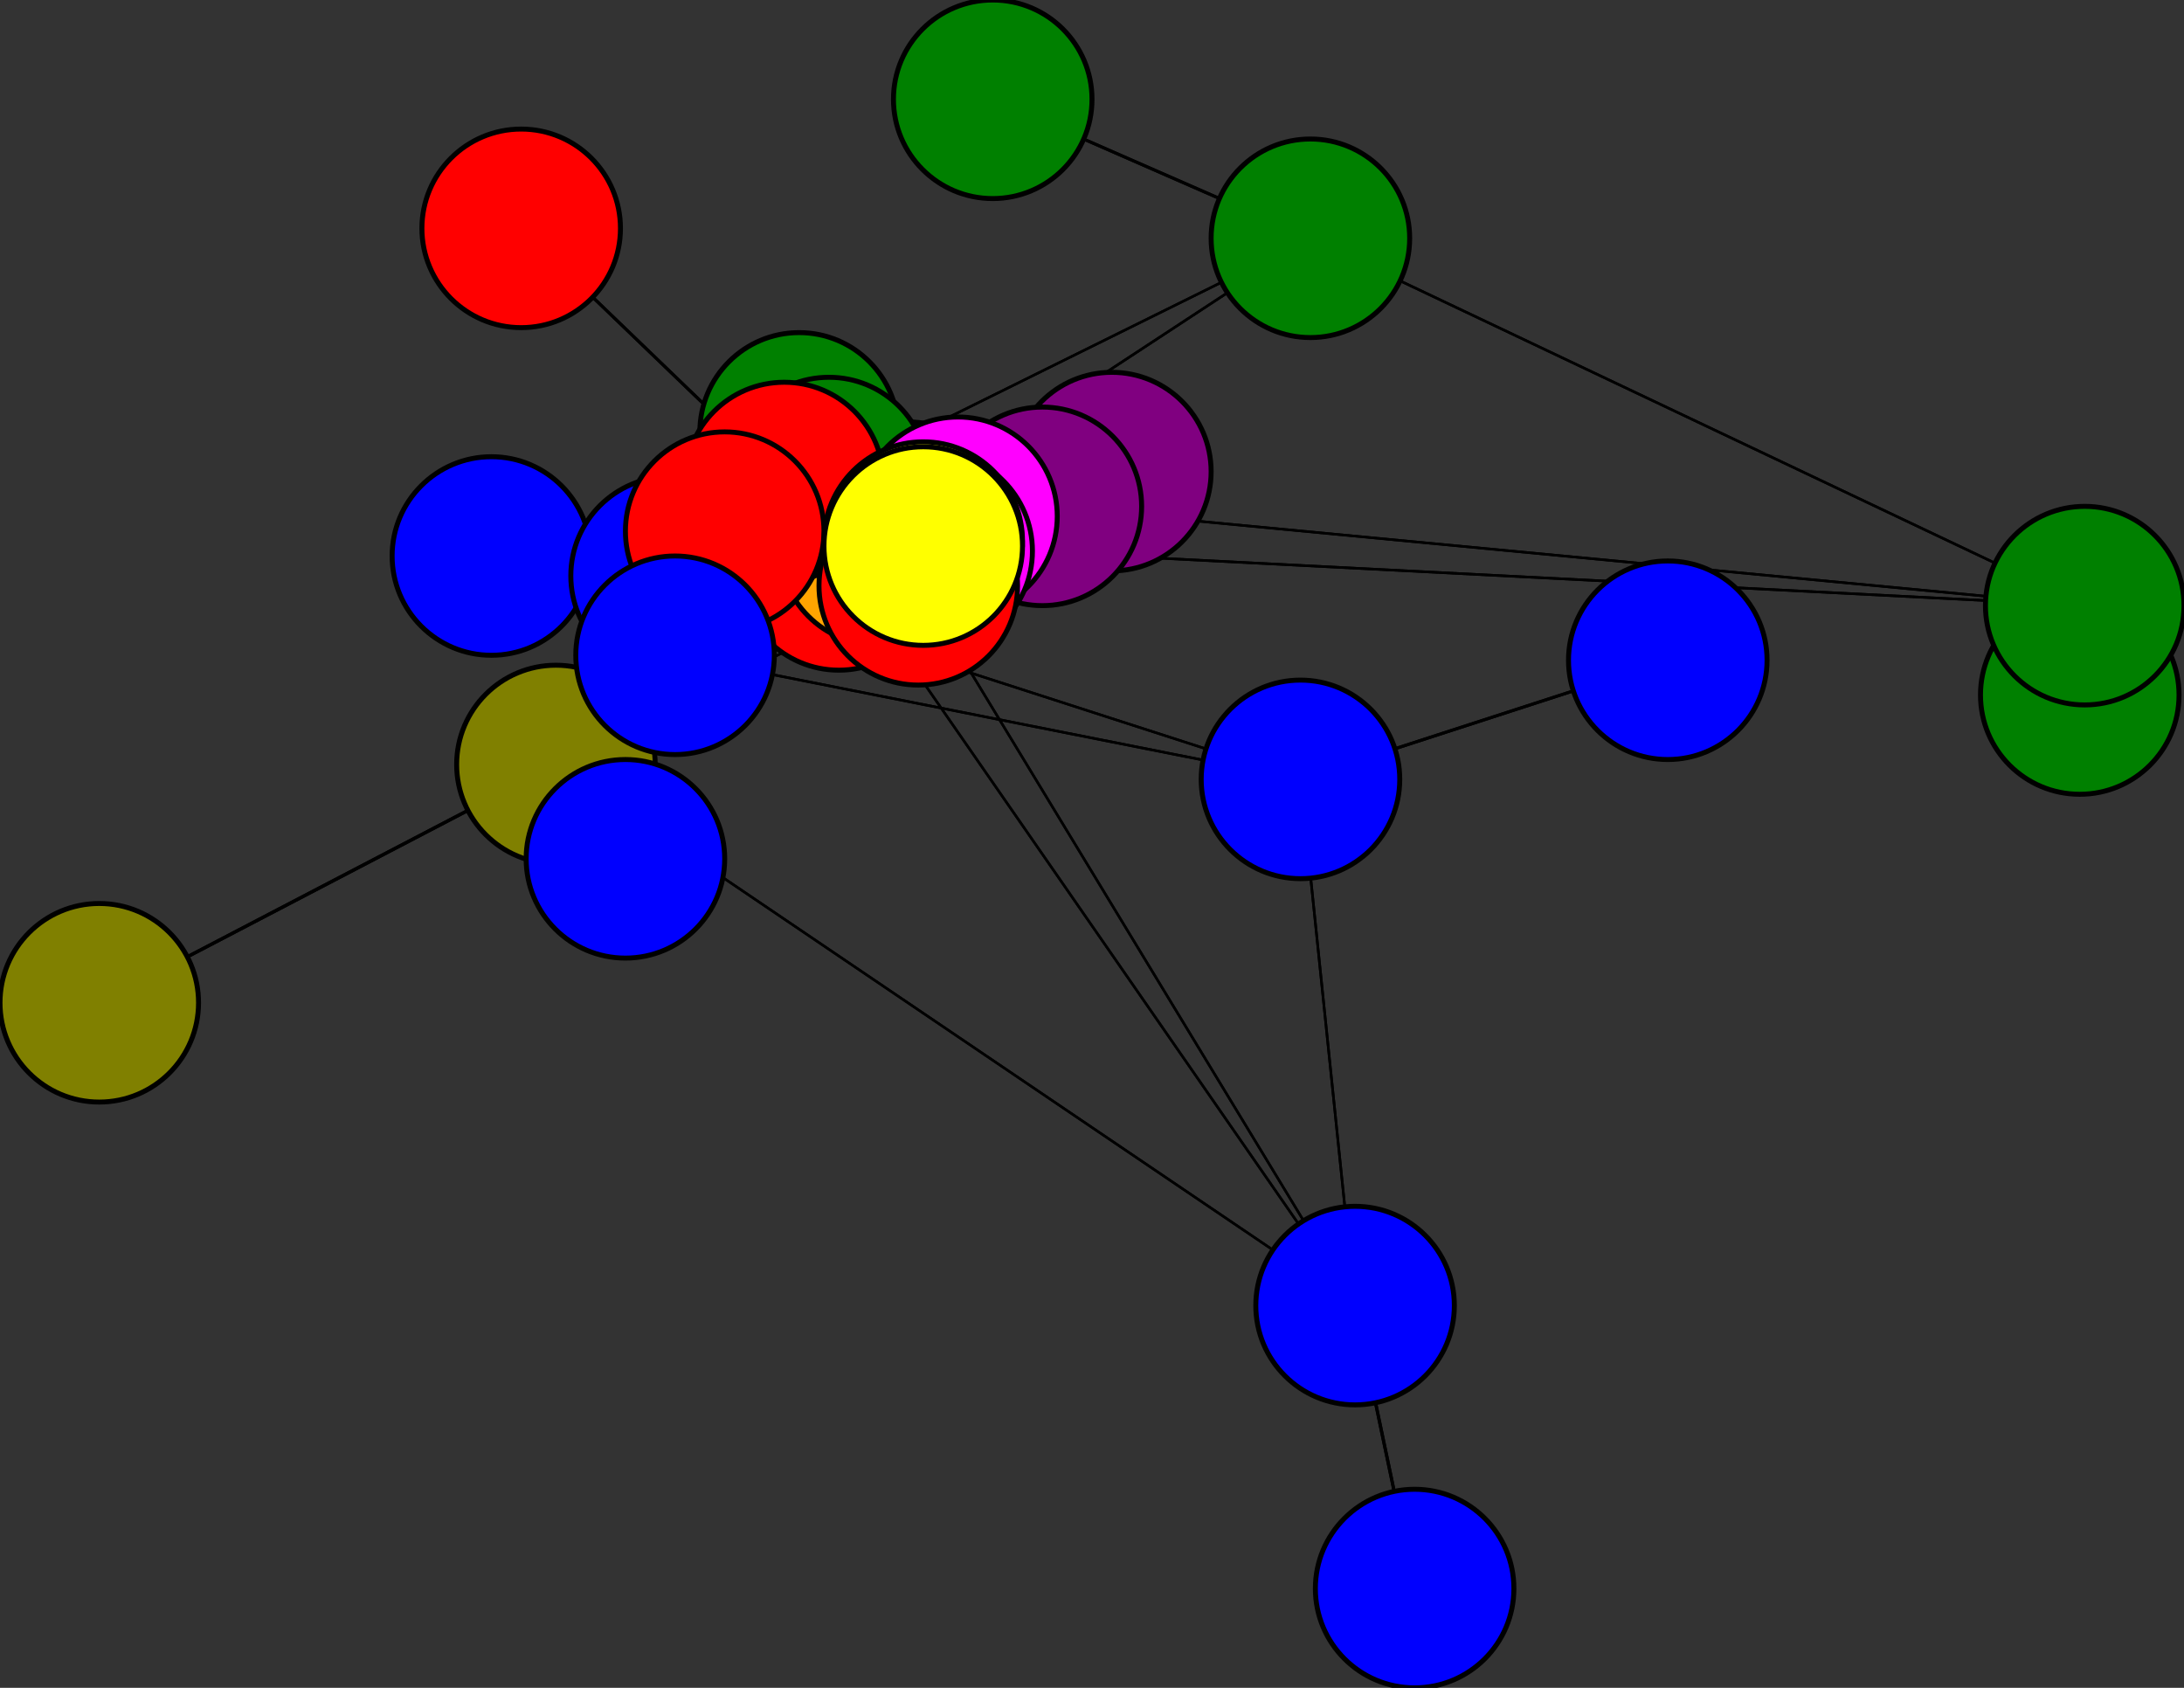 <svg width="440" height="340" xmlns="http://www.w3.org/2000/svg">
<rect width="100%" height="100%" fill="#333333" stroke="none"/>
<path stroke-width="10.216" stroke="black" d="M 170 112 169 115"/>
<path stroke-width="0.509" stroke="black" d="M 158 97 186 110"/>
<path stroke-width="0.5" stroke="black" d="M 158 97 273 263"/>
<path stroke-width="0.586" stroke="black" d="M 146 107 185 118"/>
<path stroke-width="1.097" stroke="black" d="M 185 118 169 115"/>
<path stroke-width="0.794" stroke="black" d="M 185 118 177 110"/>
<path stroke-width="0.642" stroke="black" d="M 185 118 210 102"/>
<path stroke-width="0.509" stroke="black" d="M 158 97 185 118"/>
<path stroke-width="0.566" stroke="black" d="M 185 118 167 96"/>
<path stroke-width="0.509" stroke="black" d="M 185 118 135 116"/>
<path stroke-width="0.5" stroke="black" d="M 185 118 112 154"/>
<path stroke-width="0.509" stroke="black" d="M 185 118 158 97"/>
<path stroke-width="0.586" stroke="black" d="M 185 118 146 107"/>
<path stroke-width="0.5" stroke="black" d="M 185 118 186 110"/>
<path stroke-width="0.5" stroke="black" d="M 185 118 273 263"/>
<path stroke-width="0.528" stroke="black" d="M 185 118 188 111"/>
<path stroke-width="20.0" stroke="black" d="M 186 109 186 110"/>
<path stroke-width="0.604" stroke="black" d="M 158 97 105 46"/>
<path stroke-width="0.5" stroke="black" d="M 158 97 135 116"/>
<path stroke-width="0.509" stroke="black" d="M 112 154 167 96"/>
<path stroke-width="0.5" stroke="black" d="M 112 154 188 111"/>
<path stroke-width="0.5" stroke="black" d="M 112 154 135 116"/>
<path stroke-width="0.661" stroke="black" d="M 112 154 20 202"/>
<path stroke-width="0.5" stroke="black" d="M 112 154 158 97"/>
<path stroke-width="0.5" stroke="black" d="M 112 154 185 118"/>
<path stroke-width="0.5" stroke="black" d="M 158 97 112 154"/>
<path stroke-width="0.528" stroke="black" d="M 112 154 186 110"/>
<path stroke-width="0.604" stroke="black" d="M 105 46 158 97"/>
<path stroke-width="0.794" stroke="black" d="M 158 97 169 115"/>
<path stroke-width="0.642" stroke="black" d="M 158 97 177 110"/>
<path stroke-width="0.566" stroke="black" d="M 158 97 210 102"/>
<path stroke-width="0.528" stroke="black" d="M 158 97 167 96"/>
<path stroke-width="0.509" stroke="black" d="M 158 97 188 111"/>
<path stroke-width="0.5" stroke="black" d="M 112 154 273 263"/>
<path stroke-width="0.528" stroke="black" d="M 112 154 210 102"/>
<path stroke-width="2.927" stroke="black" d="M 186 110 169 115"/>
<path stroke-width="1.097" stroke="black" d="M 186 110 210 102"/>
<path stroke-width="0.607" stroke="black" d="M 126 173 136 132"/>
<path stroke-width="0.5" stroke="black" d="M 136 132 188 111"/>
<path stroke-width="0.509" stroke="black" d="M 136 132 264 48"/>
<path stroke-width="0.607" stroke="black" d="M 136 132 126 173"/>
<path stroke-width="0.509" stroke="black" d="M 136 132 262 157"/>
<path stroke-width="0.607" stroke="black" d="M 336 133 262 157"/>
<path stroke-width="0.509" stroke="black" d="M 264 48 136 132"/>
<path stroke-width="0.5" stroke="black" d="M 262 157 135 116"/>
<path stroke-width="0.607" stroke="black" d="M 262 157 336 133"/>
<path stroke-width="0.509" stroke="black" d="M 262 157 273 263"/>
<path stroke-width="0.644" stroke="black" d="M 285 320 273 263"/>
<path stroke-width="0.5" stroke="black" d="M 273 263 112 154"/>
<path stroke-width="0.5" stroke="black" d="M 273 263 158 97"/>
<path stroke-width="0.5" stroke="black" d="M 273 263 185 118"/>
<path stroke-width="0.509" stroke="black" d="M 262 157 136 132"/>
<path stroke-width="1.723" stroke="black" d="M 186 110 177 110"/>
<path stroke-width="0.607" stroke="black" d="M 264 48 200 20"/>
<path stroke-width="0.5" stroke="black" d="M 264 48 167 96"/>
<path stroke-width="0.794" stroke="black" d="M 186 110 167 96"/>
<path stroke-width="0.642" stroke="black" d="M 186 110 188 111"/>
<path stroke-width="0.566" stroke="black" d="M 186 110 135 116"/>
<path stroke-width="0.528" stroke="black" d="M 186 110 112 154"/>
<path stroke-width="0.509" stroke="black" d="M 186 110 158 97"/>
<path stroke-width="0.5" stroke="black" d="M 186 110 185 118"/>
<path stroke-width="0.509" stroke="black" d="M 264 48 420 122"/>
<path stroke-width="20.0" stroke="black" d="M 186 110 186 109"/>
<path stroke-width="0.607" stroke="black" d="M 419 140 420 122"/>
<path stroke-width="0.5" stroke="black" d="M 420 122 210 102"/>
<path stroke-width="0.509" stroke="black" d="M 420 122 186 110"/>
<path stroke-width="0.607" stroke="black" d="M 420 122 419 140"/>
<path stroke-width="0.509" stroke="black" d="M 420 122 264 48"/>
<path stroke-width="0.607" stroke="black" d="M 200 20 264 48"/>
<path stroke-width="0.509" stroke="black" d="M 186 110 420 122"/>
<path stroke-width="0.566" stroke="black" d="M 112 154 177 110"/>
<path stroke-width="0.642" stroke="black" d="M 112 154 169 115"/>
<path stroke-width="0.661" stroke="black" d="M 20 202 112 154"/>
<path stroke-width="0.642" stroke="black" d="M 177 110 158 97"/>
<path stroke-width="0.794" stroke="black" d="M 177 110 185 118"/>
<path stroke-width="1.723" stroke="black" d="M 177 110 186 110"/>
<path stroke-width="2.936" stroke="black" d="M 224 95 210 102"/>
<path stroke-width="0.5" stroke="black" d="M 210 102 169 115"/>
<path stroke-width="0.5" stroke="black" d="M 210 102 177 110"/>
<path stroke-width="0.566" stroke="black" d="M 177 110 112 154"/>
<path stroke-width="2.936" stroke="black" d="M 210 102 224 95"/>
<path stroke-width="0.5" stroke="black" d="M 210 102 188 111"/>
<path stroke-width="0.509" stroke="black" d="M 210 102 135 116"/>
<path stroke-width="0.528" stroke="black" d="M 210 102 112 154"/>
<path stroke-width="0.566" stroke="black" d="M 210 102 158 97"/>
<path stroke-width="0.642" stroke="black" d="M 210 102 185 118"/>
<path stroke-width="1.097" stroke="black" d="M 210 102 186 110"/>
<path stroke-width="0.5" stroke="black" d="M 210 102 167 96"/>
<path stroke-width="0.5" stroke="black" d="M 210 102 420 122"/>
<path stroke-width="0.528" stroke="black" d="M 177 110 135 116"/>
<path stroke-width="0.5" stroke="black" d="M 177 110 167 96"/>
<path stroke-width="10.216" stroke="black" d="M 169 115 170 112"/>
<path stroke-width="0.5" stroke="black" d="M 169 115 177 110"/>
<path stroke-width="0.5" stroke="black" d="M 169 115 210 102"/>
<path stroke-width="0.509" stroke="black" d="M 169 115 167 96"/>
<path stroke-width="0.528" stroke="black" d="M 169 115 188 111"/>
<path stroke-width="0.566" stroke="black" d="M 169 115 135 116"/>
<path stroke-width="0.509" stroke="black" d="M 177 110 188 111"/>
<path stroke-width="0.642" stroke="black" d="M 169 115 112 154"/>
<path stroke-width="1.097" stroke="black" d="M 169 115 185 118"/>
<path stroke-width="2.927" stroke="black" d="M 169 115 186 110"/>
<path stroke-width="5.363" stroke="black" d="M 183 105 177 110"/>
<path stroke-width="0.5" stroke="black" d="M 177 110 169 115"/>
<path stroke-width="5.363" stroke="black" d="M 177 110 183 105"/>
<path stroke-width="0.5" stroke="black" d="M 177 110 210 102"/>
<path stroke-width="0.794" stroke="black" d="M 169 115 158 97"/>
<path stroke-width="1.723" stroke="black" d="M 161 87 167 96"/>
<path stroke-width="0.509" stroke="black" d="M 167 96 169 115"/>
<path stroke-width="0.5" stroke="black" d="M 167 96 177 110"/>
<path stroke-width="0.642" stroke="black" d="M 188 111 186 110"/>
<path stroke-width="0.5" stroke="black" d="M 188 111 136 132"/>
<path stroke-width="0.813" stroke="black" d="M 99 112 135 116"/>
<path stroke-width="0.566" stroke="black" d="M 135 116 169 115"/>
<path stroke-width="0.528" stroke="black" d="M 135 116 177 110"/>
<path stroke-width="0.509" stroke="black" d="M 135 116 210 102"/>
<path stroke-width="0.528" stroke="black" d="M 188 111 185 118"/>
<path stroke-width="0.5" stroke="black" d="M 135 116 167 96"/>
<path stroke-width="0.813" stroke="black" d="M 135 116 99 112"/>
<path stroke-width="0.5" stroke="black" d="M 135 116 112 154"/>
<path stroke-width="0.5" stroke="black" d="M 135 116 158 97"/>
<path stroke-width="0.509" stroke="black" d="M 135 116 185 118"/>
<path stroke-width="0.566" stroke="black" d="M 135 116 186 110"/>
<path stroke-width="0.5" stroke="black" d="M 135 116 262 157"/>
<path stroke-width="0.5" stroke="black" d="M 135 116 188 111"/>
<path stroke-width="0.509" stroke="black" d="M 188 111 158 97"/>
<path stroke-width="0.5" stroke="black" d="M 188 111 112 154"/>
<path stroke-width="0.5" stroke="black" d="M 188 111 135 116"/>
<path stroke-width="0.5" stroke="black" d="M 167 96 210 102"/>
<path stroke-width="1.723" stroke="black" d="M 167 96 161 87"/>
<path stroke-width="0.5" stroke="black" d="M 167 96 188 111"/>
<path stroke-width="0.5" stroke="black" d="M 167 96 135 116"/>
<path stroke-width="0.509" stroke="black" d="M 167 96 112 154"/>
<path stroke-width="0.528" stroke="black" d="M 167 96 158 97"/>
<path stroke-width="0.566" stroke="black" d="M 167 96 185 118"/>
<path stroke-width="0.794" stroke="black" d="M 167 96 186 110"/>
<path stroke-width="0.5" stroke="black" d="M 167 96 264 48"/>
<path stroke-width="1.116" stroke="black" d="M 193 104 188 111"/>
<path stroke-width="0.528" stroke="black" d="M 188 111 169 115"/>
<path stroke-width="0.509" stroke="black" d="M 188 111 177 110"/>
<path stroke-width="0.5" stroke="black" d="M 188 111 210 102"/>
<path stroke-width="0.5" stroke="black" d="M 188 111 167 96"/>
<path stroke-width="1.116" stroke="black" d="M 188 111 193 104"/>
<path stroke-width="0.509" stroke="black" d="M 273 263 262 157"/>
<path stroke-width="0.644" stroke="black" d="M 273 263 285 320"/>
<circle cx="170" cy="112" r="20.0" style="fill:red;stroke:black;stroke-width:1.0"/>
<circle cx="169" cy="115" r="20.0" style="fill:red;stroke:black;stroke-width:1.0"/>
<circle cx="183" cy="105" r="20.0" style="fill:orange;stroke:black;stroke-width:1.0"/>
<circle cx="177" cy="110" r="20.0" style="fill:orange;stroke:black;stroke-width:1.0"/>
<circle cx="224" cy="95" r="20.0" style="fill:purple;stroke:black;stroke-width:1.0"/>
<circle cx="210" cy="102" r="20.0" style="fill:purple;stroke:black;stroke-width:1.0"/>
<circle cx="161" cy="87" r="20.0" style="fill:green;stroke:black;stroke-width:1.0"/>
<circle cx="167" cy="96" r="20.0" style="fill:green;stroke:black;stroke-width:1.0"/>
<circle cx="193" cy="104" r="20.0" style="fill:fuchsia;stroke:black;stroke-width:1.0"/>
<circle cx="188" cy="111" r="20.0" style="fill:fuchsia;stroke:black;stroke-width:1.0"/>
<circle cx="99" cy="112" r="20.0" style="fill:blue;stroke:black;stroke-width:1.0"/>
<circle cx="135" cy="116" r="20.0" style="fill:blue;stroke:black;stroke-width:1.0"/>
<circle cx="20" cy="202" r="20.0" style="fill:olive;stroke:black;stroke-width:1.0"/>
<circle cx="112" cy="154" r="20.0" style="fill:olive;stroke:black;stroke-width:1.0"/>
<circle cx="105" cy="46" r="20.0" style="fill:red;stroke:black;stroke-width:1.0"/>
<circle cx="158" cy="97" r="20.0" style="fill:red;stroke:black;stroke-width:1.0"/>
<circle cx="146" cy="107" r="20.0" style="fill:red;stroke:black;stroke-width:1.0"/>
<circle cx="185" cy="118" r="20.0" style="fill:red;stroke:black;stroke-width:1.0"/>
<circle cx="186" cy="109" r="20.0" style="fill:yellow;stroke:black;stroke-width:1.0"/>
<circle cx="186" cy="110" r="20.0" style="fill:yellow;stroke:black;stroke-width:1.0"/>
<circle cx="419" cy="140" r="20.0" style="fill:green;stroke:black;stroke-width:1.0"/>
<circle cx="420" cy="122" r="20.0" style="fill:green;stroke:black;stroke-width:1.0"/>
<circle cx="200" cy="20" r="20.0" style="fill:green;stroke:black;stroke-width:1.0"/>
<circle cx="264" cy="48" r="20.0" style="fill:green;stroke:black;stroke-width:1.0"/>
<circle cx="126" cy="173" r="20.0" style="fill:blue;stroke:black;stroke-width:1.0"/>
<circle cx="136" cy="132" r="20.0" style="fill:blue;stroke:black;stroke-width:1.0"/>
<circle cx="336" cy="133" r="20.0" style="fill:blue;stroke:black;stroke-width:1.0"/>
<circle cx="262" cy="157" r="20.0" style="fill:blue;stroke:black;stroke-width:1.0"/>
<circle cx="285" cy="320" r="20.0" style="fill:blue;stroke:black;stroke-width:1.0"/>
<circle cx="273" cy="263" r="20.0" style="fill:blue;stroke:black;stroke-width:1.0"/>
</svg>

